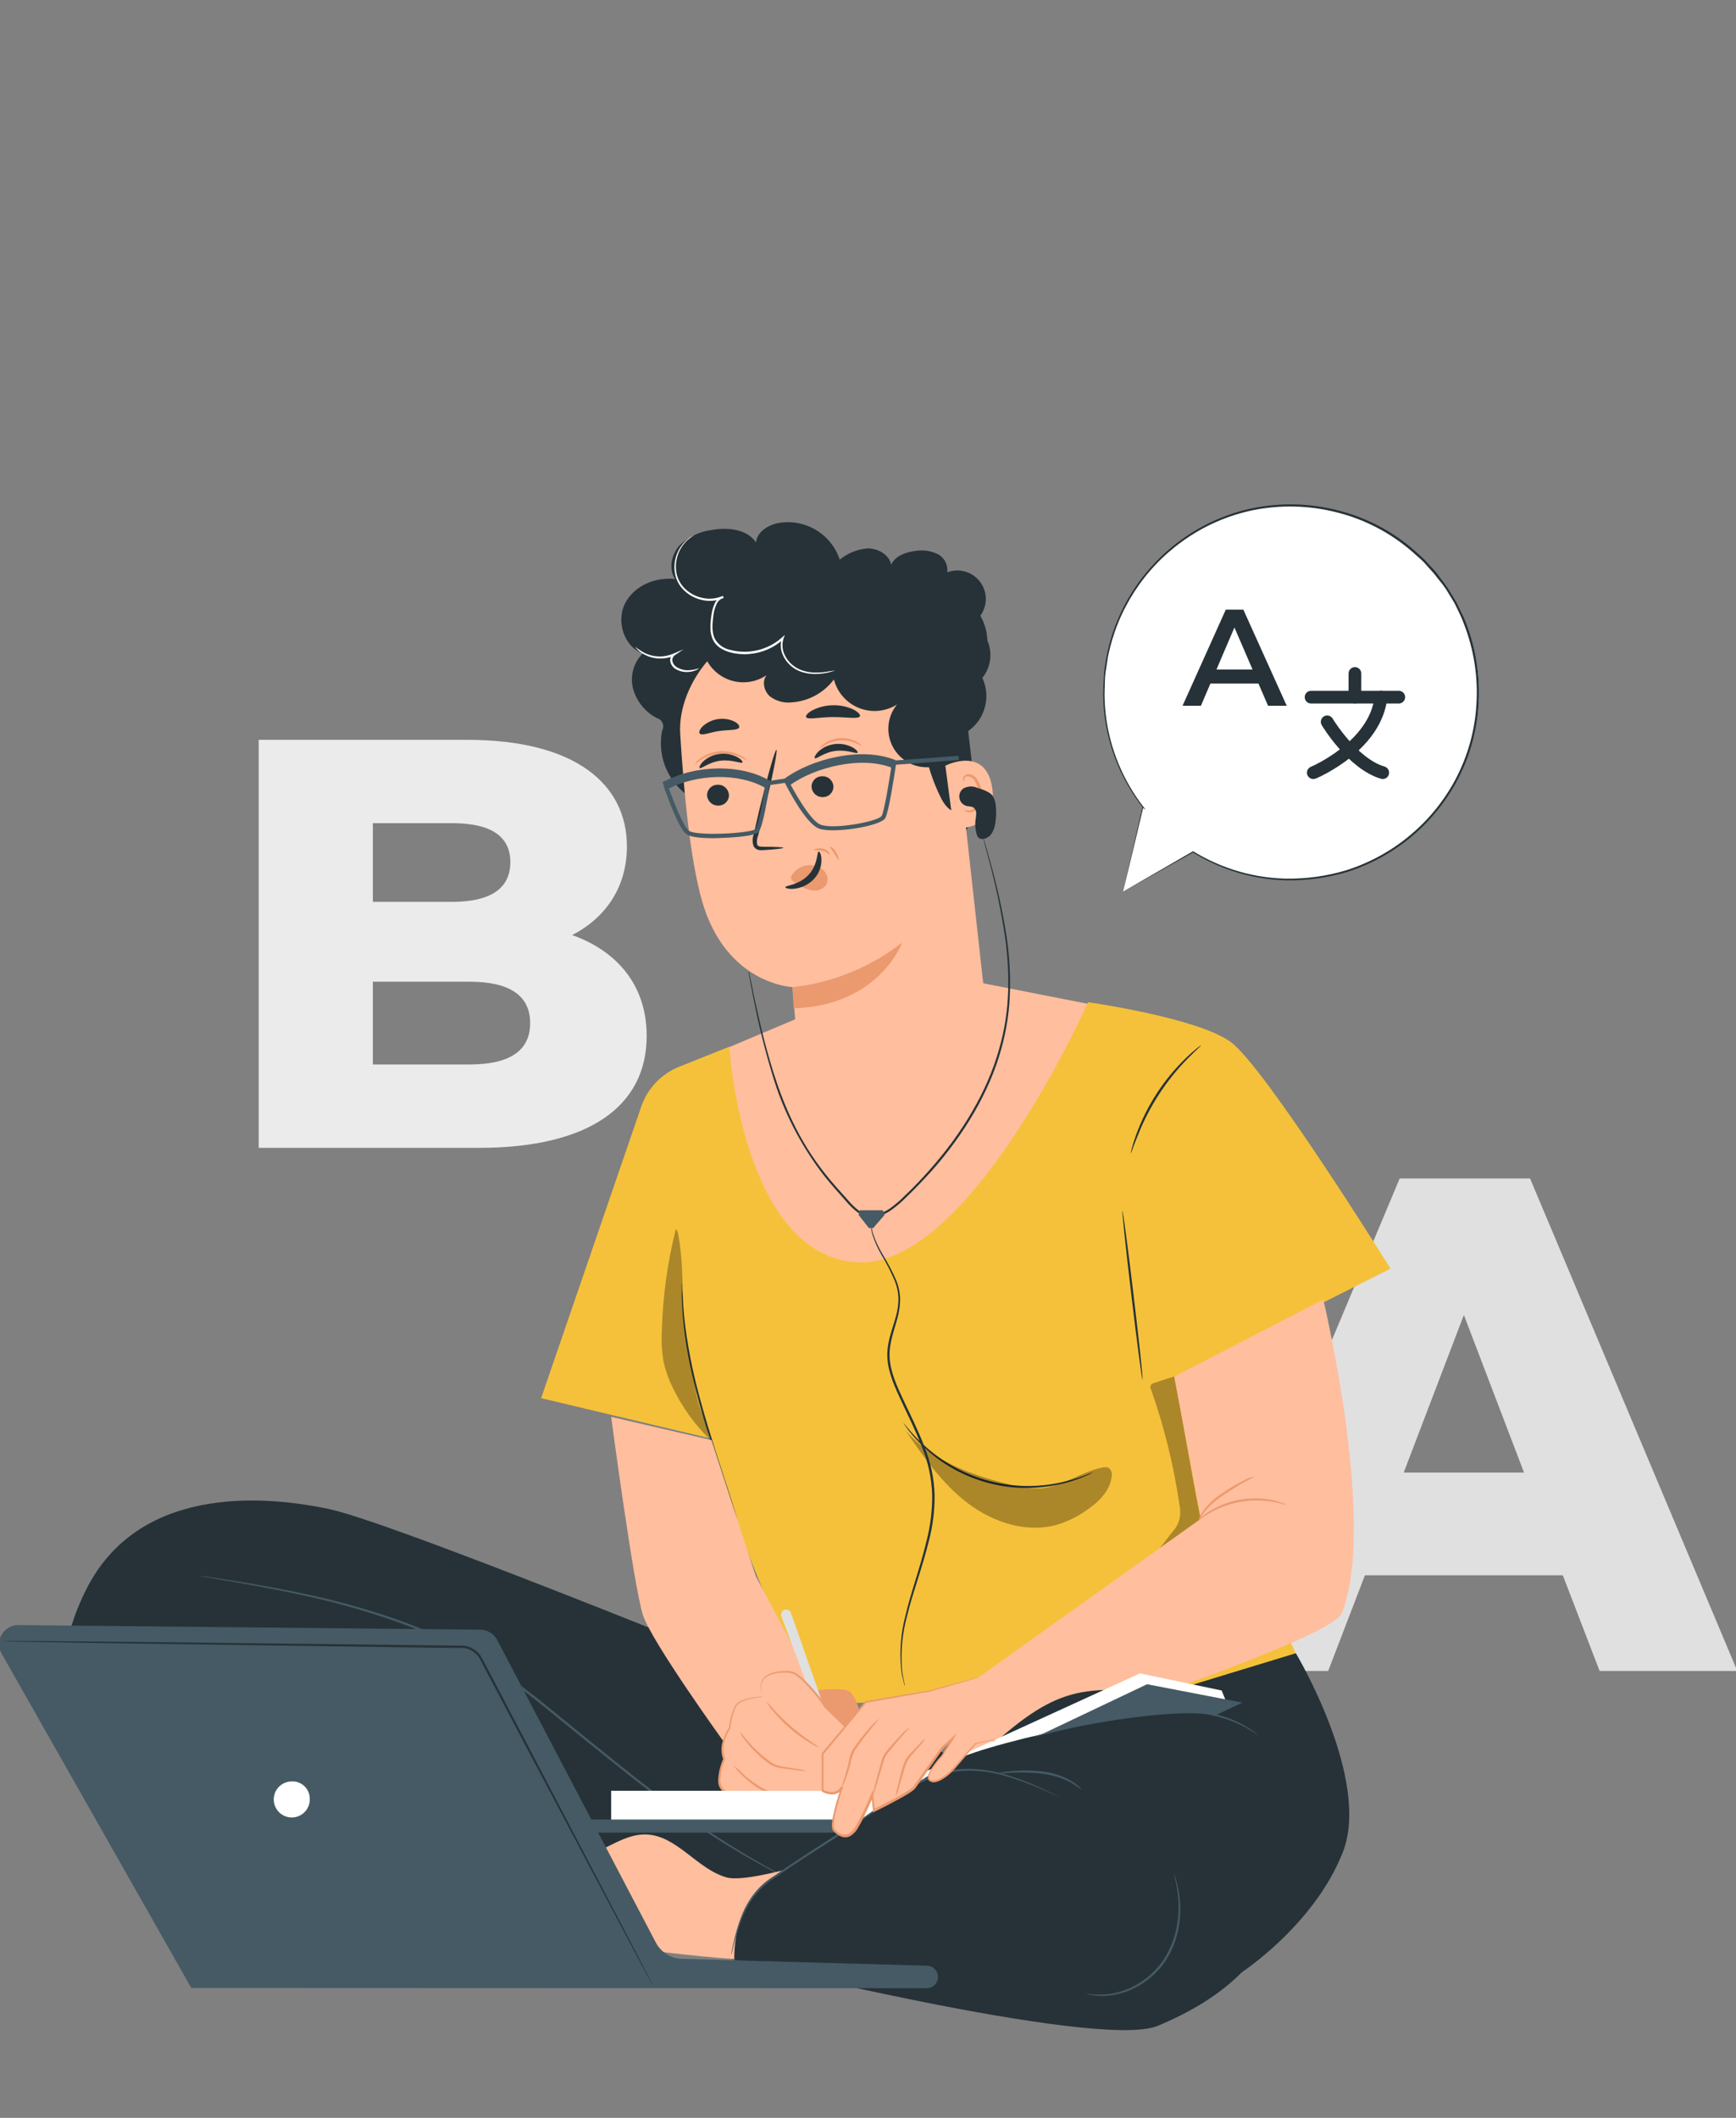 <svg width="410" height="500" viewBox="0 0 410 500" fill="none" xmlns="http://www.w3.org/2000/svg">
<rect x="0" y="0" width="410" height="500" fill="#808080" stroke="none"/>
<g clip-path="url(#clip0_2792_3549)">
<path d="M369.1 371.91H322.36L313.68 394.5H281.78L330.57 278.22H361.36L410.31 394.5H377.79L369.1 371.91ZM359.94 347.66L345.73 310.45L331.52 347.66H359.94Z" fill="#E0E0E0"/>
<path d="M152.73 244.57C152.73 261.22 139 271 113.1 271H61.1V174.67H110.36C135.68 174.67 148.06 184.99 148.06 199.85C148.06 209.07 143.38 216.5 135.13 220.76C146 224.62 152.73 232.87 152.73 244.57ZM88.06 194.34V212.92H106.77C115.85 212.92 120.53 209.76 120.53 203.56C120.53 197.36 115.85 194.34 106.77 194.34H88.06ZM125.21 241.54C125.21 234.94 120.21 231.77 110.9 231.77H88.06V251.31H110.9C120.25 251.31 125.21 248.15 125.21 241.54Z" fill="#EBEBEB"/>
<path d="M169.45 248.39L187.75 240.66L231.5 232L278.71 241.27L216.34 308.29L186.77 309.98L164.36 265.45L169.45 248.39Z" fill="#FFBE9D"/>
<path d="M328.41 299.51C328.41 299.51 298.6 251.64 290.57 245.93C282.54 240.22 256.97 236.61 256.97 236.61C256.97 236.61 228.81 300.2 202 298C175.19 295.8 172.25 247.12 172.25 247.12L160.44 251.83C158.349 252.662 156.462 253.937 154.909 255.566C153.355 257.195 152.172 259.141 151.44 261.27L127.8 330.09L168 339.65C175.06 365.95 185 388.83 197.48 408.65L198.76 402.08L282.29 400.79L306.48 391.43L277.35 325.23L328.41 299.51Z" fill="#F5C13B"/>
<path d="M174.11 358.58C174.006 358.411 173.925 358.23 173.87 358.04C173.73 357.63 173.54 357.11 173.31 356.47C172.81 355.04 172.12 353.07 171.31 350.67C169.63 345.77 167.31 338.99 165.16 331.36C164.16 327.53 163.26 323.85 162.61 320.48C161.96 317.11 161.56 314.03 161.34 311.48C161.19 310.19 161.16 309.02 161.1 307.99C161.04 306.96 161 306 161 305.3V303.63C160.977 303.437 160.977 303.242 161 303.05C161.046 303.24 161.07 303.434 161.07 303.63C161.07 304.07 161.07 304.63 161.16 305.3C161.25 305.97 161.23 306.9 161.33 307.93C161.43 308.96 161.48 310.12 161.65 311.41C161.91 313.98 162.39 317.03 163.02 320.41C163.65 323.79 164.55 327.41 165.6 331.24C167.71 338.85 170.01 345.64 171.6 350.58C172.4 353.04 173.04 355.04 173.46 356.43C173.65 357.08 173.81 357.61 173.93 358.03C174.008 358.207 174.069 358.391 174.11 358.58Z" fill="#263238"/>
<path d="M258.2 347.56C258.065 347.662 257.917 347.746 257.76 347.81C257.46 347.96 257.02 348.2 256.43 348.44C254.775 349.161 253.062 349.743 251.31 350.18C245.5 351.673 239.406 351.666 233.599 350.16C227.792 348.654 222.463 345.698 218.11 341.57C216.795 340.339 215.584 339.001 214.49 337.57C214.09 337.07 213.83 336.65 213.63 336.37C213.522 336.237 213.434 336.089 213.37 335.93C213.37 335.93 213.83 336.47 214.64 337.44C215.791 338.813 217.034 340.106 218.36 341.31C222.726 345.308 228.005 348.175 233.735 349.661C239.465 351.146 245.472 351.204 251.23 349.83C252.972 349.432 254.683 348.911 256.35 348.27C256.954 348.001 257.571 347.764 258.2 347.56Z" fill="#263238"/>
<path d="M267.06 272.32C267.104 271.916 267.188 271.518 267.31 271.13C267.5 270.37 267.83 269.28 268.31 267.96C269.562 264.517 271.199 261.226 273.19 258.15C275.191 255.071 277.54 252.232 280.19 249.69C280.983 248.916 281.814 248.181 282.68 247.49C282.985 247.213 283.321 246.971 283.68 246.77C283.74 246.84 282.42 247.96 280.47 249.95C275.375 255.146 271.379 261.316 268.72 268.09C267.63 270.68 267.15 272.35 267.06 272.32Z" fill="#263238"/>
<path d="M269.82 325.67C269.68 325.67 268.51 316.79 267.2 305.8C265.89 294.81 264.95 285.88 265.09 285.87C265.23 285.86 266.41 294.75 267.72 305.74C269.03 316.73 270 325.66 269.82 325.67Z" fill="#263238"/>
<g opacity="0.3">
<path d="M213.9 337.78C218.17 344.05 222.6 350.39 228.66 354.96C234.72 359.53 242.77 362.09 250.02 359.86C252.317 359.116 254.491 358.034 256.47 356.65C259.34 354.73 262.13 352.1 262.54 348.65C262.644 348.264 262.63 347.856 262.5 347.478C262.37 347.1 262.129 346.77 261.81 346.53C261.357 346.351 260.858 346.326 260.39 346.46C255.29 347.46 250.84 351.03 245.65 351.41C242.984 351.465 240.327 351.09 237.78 350.3C228.78 348.03 220.06 344.69 213.9 337.75" fill="black"/>
</g>
<g opacity="0.3">
<path d="M273.88 365.51C275.18 363.94 276.06 362.65 277.28 361.2C277.887 360.444 278.327 359.568 278.57 358.63C278.8 357.545 278.8 356.425 278.57 355.34C277.228 346.067 274.984 336.947 271.87 328.11C271.769 327.973 271.704 327.812 271.682 327.643C271.66 327.474 271.682 327.303 271.745 327.144C271.808 326.986 271.911 326.847 272.043 326.739C272.175 326.632 272.332 326.56 272.5 326.53C274.02 326.06 275.8 325.43 277.32 324.96C279.55 335.96 281.4 348.18 283.6 358.73C283.6 358.58 277.09 363.37 273.87 365.51" fill="black"/>
</g>
<g opacity="0.3">
<path d="M167.61 339.77C164 336.245 161.038 332.112 158.86 327.56C157.902 325.624 157.183 323.579 156.72 321.47C156.31 319.097 156.169 316.685 156.3 314.28C156.522 306.122 157.638 298.014 159.63 290.1C159.954 290.57 160.156 291.113 160.22 291.68C161.74 299.86 160.81 308.33 162.08 316.55C162.6 319.87 163.47 323.12 164.01 326.43C164.238 328.136 164.572 329.826 165.01 331.49C165.45 332.98 166.13 334.4 166.61 335.88C167.033 337.294 167.367 338.734 167.61 340.19" fill="black"/>
</g>
<path d="M229.89 396.87L283.59 358.58L277.33 325L312.53 306.8C312.53 306.8 325.3 360.28 316.86 380.91C314 388 227 415.63 227 415.63L229.89 396.87Z" fill="#FFBE9D"/>
<path d="M303.89 355.29C303.89 355.38 302.69 354.94 300.73 354.58C299.58 354.38 298.417 354.267 297.25 354.24C294.393 354.18 291.551 354.672 288.88 355.69C287.794 356.106 286.741 356.604 285.73 357.18C284 358.18 283.05 358.99 282.99 358.92C282.93 358.85 283.18 358.67 283.61 358.29C284.213 357.764 284.859 357.289 285.54 356.87C286.547 356.234 287.608 355.688 288.71 355.24C290.069 354.71 291.476 354.311 292.91 354.05C294.351 353.81 295.811 353.713 297.27 353.76C298.458 353.806 299.64 353.96 300.8 354.22C301.584 354.39 302.353 354.62 303.1 354.91C303.381 354.997 303.647 355.125 303.89 355.29Z" fill="#EB996E"/>
<path d="M296.27 348.59C295.551 349.031 294.81 349.435 294.05 349.8C292.69 350.55 290.85 351.69 288.89 353.02C287.195 354.112 285.681 355.462 284.4 357.02C283.46 358.24 283.11 359.16 283.03 359.12C283.208 358.276 283.574 357.483 284.1 356.8C285.327 355.131 286.849 353.701 288.59 352.58C290.274 351.41 292.042 350.367 293.88 349.46C294.629 349.052 295.434 348.758 296.27 348.59Z" fill="#EB996E"/>
<path d="M187.1 422.69C189.98 422.69 192.31 422.69 192.31 422.76C192.31 422.83 189.98 422.83 187.1 422.83C184.22 422.83 181.89 422.83 181.89 422.76C181.89 422.69 184.23 422.69 187.1 422.69Z" fill="#EB996E"/>
<path d="M193.64 400.58C193.64 400.58 94.32 359.83 77.84 356.3C61.36 352.77 32.49 351.04 20.34 375.3C11.85 392.23 10.92 412.3 43.34 429.4C75.76 446.5 172.22 462.4 172.22 462.4C172.22 462.4 259.3 484.16 273.43 478.28C287.56 472.4 306.99 460.04 301.11 436.5C295.23 412.96 296.52 400.83 275.3 399.5C254.37 398.22 249.22 397.5 229.3 416.71L193.64 400.58Z" fill="#263238"/>
<path d="M306.05 390.31C306.05 390.31 323.89 420.1 317.13 437.31C310.37 454.52 293.13 465.73 293.13 465.73L264.38 403L306.05 390.31Z" fill="#263238"/>
<path d="M183.87 442.44L183.51 442.27L182.45 441.73C181.53 441.25 180.17 440.53 178.45 439.56C175 437.62 170.04 434.74 164.2 430.73C158.36 426.72 151.63 421.63 144.33 415.73C140.68 412.81 136.84 409.73 132.9 406.52C128.96 403.31 124.9 399.95 120.51 396.81C116.263 393.738 111.787 390.997 107.12 388.61C102.752 386.42 98.253 384.5 93.65 382.86C85.839 380.118 77.85 377.909 69.74 376.25C62.82 374.78 57.18 373.83 53.28 373.15L48.79 372.38L47.62 372.17L47.23 372.08H47.63L48.81 372.24L53.31 372.91C57.22 373.53 62.88 374.43 69.82 375.85C77.961 377.465 85.981 379.643 93.82 382.37C98.443 384.005 102.961 385.922 107.35 388.11C112.044 390.504 116.547 393.255 120.82 396.34C125.21 399.5 129.29 402.86 133.22 406.08C137.15 409.3 140.99 412.38 144.63 415.32C151.91 421.18 158.58 426.32 164.41 430.32C170.24 434.32 175.14 437.32 178.55 439.27C180.26 440.27 181.6 441.02 182.55 441.53C182.99 441.77 183.33 441.97 183.55 442.12C183.671 442.211 183.778 442.319 183.87 442.44Z" fill="#455A64"/>
<path d="M185.11 441.8C189.35 440.06 176.04 444.47 171.62 443.24C164.62 441.29 159.85 433.29 152.55 433.09C147.86 432.97 143.83 436.2 139.42 437.81C134.03 439.81 128.08 439.31 122.42 438.46C116.76 437.61 111.02 436.46 105.32 437.07C103.634 437.119 102.017 437.748 100.74 438.85C100.025 439.693 99.592 440.739 99.504 441.841C99.417 442.943 99.677 444.044 100.25 444.99C101.455 446.863 103.299 448.235 105.44 448.85C107.562 449.441 109.729 449.853 111.92 450.08C122.13 451.61 131.77 455.65 141.79 458.14C152.13 460.72 162.79 461.64 173.43 462.54C173.42 462.54 172.69 446.88 185.11 441.8Z" fill="#FFBE9D"/>
<path d="M277.26 442.42C277.341 442.542 277.399 442.677 277.43 442.82C277.581 443.209 277.711 443.607 277.82 444.01C278.24 445.484 278.522 446.994 278.66 448.52C278.868 450.795 278.754 453.087 278.32 455.33C277.797 458.088 276.734 460.715 275.19 463.06C273.599 465.385 271.512 467.328 269.08 468.75C267.11 469.92 264.934 470.701 262.67 471.05C261.146 471.288 259.594 471.288 258.07 471.05C257.658 470.99 257.251 470.904 256.85 470.79C256.706 470.763 256.565 470.719 256.43 470.66C258.478 470.98 260.563 470.98 262.61 470.66C264.814 470.266 266.926 469.469 268.84 468.31C271.189 466.901 273.205 465.001 274.75 462.74C276.26 460.45 277.312 457.89 277.85 455.2C278.298 453.003 278.446 450.756 278.29 448.52C278.189 447.008 277.969 445.507 277.63 444.03C277.473 443.502 277.349 442.964 277.26 442.42Z" fill="#455A64"/>
<path d="M208.66 422.78L269.23 395.07L288.53 399.11L289.37 401.19L218.58 429.57L208.66 427.18V422.78Z" fill="white"/>
<path d="M270.91 397.63L208.66 427.18L229.09 432.1L293.44 401.97L270.91 397.63Z" fill="#455A64"/>
<path d="M185.11 441.8C185.11 441.8 217.11 419.95 225.52 415.59C233.93 411.23 278.52 401.03 289.65 405.66C300.78 410.29 256.43 450.1 256.43 450.1L185.11 441.8Z" fill="#263238"/>
<path d="M250.25 424.26C250.167 424.24 250.086 424.21 250.01 424.17L249.33 423.88L246.74 422.74C243.584 421.304 240.325 420.108 236.99 419.16C234.69 418.523 232.325 418.15 229.94 418.05C228.605 418.002 227.267 418.059 225.94 418.22C224.55 418.406 223.178 418.71 221.84 419.13C216.28 420.82 210.98 424.54 205.52 428.4C200.06 432.26 194.52 435.64 189.69 438.81C187.25 440.39 184.95 441.93 182.84 443.41C180.838 444.703 179.095 446.358 177.7 448.29C176.585 449.914 175.684 451.675 175.02 453.53C174.41 455.16 174.02 456.6 173.68 457.79C173.34 458.98 173.15 459.87 172.98 460.53L172.79 461.25C172.777 461.334 172.75 461.415 172.71 461.49C172.697 461.404 172.697 461.316 172.71 461.23C172.71 461.04 172.79 460.8 172.84 460.51C172.97 459.87 173.16 458.94 173.46 457.74C173.802 456.282 174.222 454.843 174.72 453.43C175.367 451.539 176.258 449.741 177.37 448.08C178.771 446.103 180.532 444.406 182.56 443.08C184.67 441.57 186.96 440.02 189.4 438.43C194.26 435.23 199.71 431.87 205.19 428C210.67 424.13 216 420.39 221.67 418.69C224.325 417.849 227.109 417.493 229.89 417.64C232.305 417.754 234.698 418.15 237.02 418.82C240.365 419.803 243.623 421.061 246.76 422.58C247.88 423.1 248.76 423.52 249.31 423.81L249.97 424.14C250.07 424.162 250.165 424.203 250.25 424.26Z" fill="#455A64"/>
<path d="M255.43 422.5C255.37 422.57 254.53 421.76 252.91 420.86C250.785 419.728 248.464 419.012 246.07 418.75C243.668 418.462 241.245 418.385 238.83 418.52C237.834 418.621 236.831 418.655 235.83 418.62C236.811 418.362 237.817 418.204 238.83 418.15C241.269 417.909 243.727 417.936 246.16 418.23C248.634 418.487 251.022 419.279 253.16 420.55C253.797 420.935 254.394 421.384 254.94 421.89C255.27 422.25 255.45 422.48 255.43 422.5Z" fill="#455A64"/>
<path d="M297.27 409.78C297.27 409.78 296.62 409.36 295.47 408.59C293.804 407.56 292.034 406.709 290.19 406.05C287.442 405.117 284.585 404.539 281.69 404.33C278.142 404.078 274.579 404.175 271.05 404.62C267.29 405.08 263.73 405.76 260.49 406.38C257.25 407 254.37 407.64 251.94 408.2C249.51 408.76 247.56 409.25 246.21 409.59L244.65 409.98C244.471 410.036 244.287 410.073 244.1 410.09C244.265 410 244.439 409.929 244.62 409.88L246.16 409.4C247.49 409 249.43 408.45 251.85 407.84C254.27 407.23 257.17 406.57 260.4 405.91C263.63 405.25 267.19 404.56 270.99 404.1C274.552 403.652 278.151 403.569 281.73 403.85C284.664 404.084 287.553 404.71 290.32 405.71C292.175 406.401 293.941 407.311 295.58 408.42C296.16 408.82 296.58 409.18 296.86 409.42C297.14 409.66 297.29 409.77 297.27 409.78Z" fill="#455A64"/>
<path d="M144.34 334.5C144.34 334.5 149.71 374.94 151.87 381.37C154.03 387.8 171 411.3 171 411.3L193.62 400.58L178.5 372.13L168.05 340L144.34 334.5Z" fill="#FFBE9D"/>
<path d="M192.7 399.11C194.658 398.81 196.643 398.72 198.62 398.84C199.372 398.824 200.113 399.029 200.75 399.43C201.109 399.744 201.405 400.124 201.62 400.55C202.759 402.57 203.381 404.841 203.43 407.16C203.483 407.599 203.376 408.042 203.13 408.41C202.64 408.99 201.71 408.81 201.02 408.51C200.047 408.092 199.144 407.529 198.34 406.84C197.287 405.869 196.335 404.793 195.5 403.63L194.62 402.48C193.87 401.48 193.12 400.55 192.38 399.58" fill="#EB996E"/>
<path d="M184.53 381.66C186.18 385.88 191.17 399.3 191.17 399.3L194.62 403.08L186.82 380.82C186.719 380.528 186.512 380.285 186.239 380.14C185.966 379.996 185.649 379.96 185.35 380.04C185.186 380.086 185.033 380.165 184.9 380.274C184.768 380.382 184.66 380.517 184.583 380.669C184.506 380.822 184.462 380.988 184.452 381.159C184.443 381.33 184.47 381.5 184.53 381.66Z" fill="#E0E0E0"/>
<path d="M180.23 400.45C180.23 400.45 175.4 400.82 174.05 402.24C172.7 403.66 172.26 407.94 172.26 407.94C172.26 407.94 169.49 411.84 170.96 415.26C170.96 415.26 168.64 420.63 170.53 422.41C171.316 423.254 172.231 423.97 173.24 424.53H195L203.62 411.3L195 403.06C195 403.06 189.6 395.06 186.68 394.76C183.76 394.46 177.94 395.05 180.23 400.45Z" fill="#FFBE9D"/>
<path d="M180.23 400.45C180.162 400.322 180.105 400.188 180.06 400.05C179.892 399.681 179.774 399.291 179.71 398.89C179.569 398.218 179.642 397.518 179.92 396.89C180.334 396.065 181.05 395.431 181.92 395.12C182.976 394.714 184.098 394.507 185.23 394.51C185.878 394.472 186.527 394.525 187.16 394.67C187.823 394.906 188.436 395.262 188.97 395.72C191.35 397.832 193.445 400.246 195.2 402.9L203.84 411.12L203.99 411.26L203.87 411.43L195.26 424.67L195.19 424.79H193.9H173.25H173.19C172.326 424.289 171.527 423.685 170.81 422.99C170.409 422.682 170.09 422.28 169.88 421.82C169.703 421.364 169.612 420.879 169.61 420.39C169.675 418.603 170.083 416.844 170.81 415.21V415.38C170.304 414.063 170.241 412.617 170.63 411.26C170.947 410.056 171.464 408.913 172.16 407.88V407.96C172.315 406.176 172.793 404.434 173.57 402.82C173.759 402.474 174.018 402.171 174.33 401.93C174.62 401.732 174.932 401.568 175.26 401.44C175.822 401.211 176.404 401.036 177 400.92C177.808 400.74 178.626 400.61 179.45 400.53H180.08H180.3C180.3 400.53 180.22 400.53 180.09 400.58L179.46 400.67C178.91 400.76 178.08 400.88 177.04 401.13C176.463 401.271 175.899 401.454 175.35 401.68C175.041 401.814 174.746 401.978 174.47 402.17C174.195 402.397 173.968 402.676 173.8 402.99C173.077 404.568 172.637 406.26 172.5 407.99C171.84 408.995 171.353 410.104 171.06 411.27C170.704 412.547 170.77 413.904 171.25 415.14V415.21V415.3C170.557 416.879 170.173 418.576 170.12 420.3C170.122 420.734 170.203 421.165 170.36 421.57C170.547 421.965 170.829 422.309 171.18 422.57C171.859 423.22 172.611 423.79 173.42 424.27H173.34H193.99H195L194.78 424.39L203.41 411.17V411.48L194.81 403.21C193.088 400.575 191.038 398.169 188.71 396.05C188.216 395.616 187.647 395.277 187.03 395.05C186.428 394.906 185.809 394.845 185.19 394.87C184.096 394.85 183.007 395.033 181.98 395.41C181.15 395.682 180.455 396.262 180.04 397.03C179.772 397.614 179.685 398.266 179.79 398.9C179.848 399.309 179.945 399.71 180.08 400.1C180.2 400.33 180.24 400.46 180.23 400.45Z" fill="#EB996E"/>
<path d="M190.45 418.09C189.508 418.101 188.567 418.024 187.64 417.86C186.77 417.76 185.75 417.63 184.64 417.47C184.023 417.385 183.419 417.227 182.84 417C182.231 416.738 181.657 416.402 181.13 416C179.302 414.618 177.659 413.008 176.24 411.21C175.617 410.495 175.102 409.693 174.71 408.83C174.77 408.78 175.4 409.66 176.53 410.97C178.001 412.674 179.646 414.219 181.44 415.58C181.93 415.978 182.468 416.314 183.04 416.58C183.581 416.797 184.144 416.955 184.72 417.05L187.72 417.55C188.644 417.647 189.558 417.827 190.45 418.09Z" fill="#EB996E"/>
<path d="M189.54 423.71C188.653 423.923 187.743 424.031 186.83 424.03C185.829 424.088 184.825 424.054 183.83 423.93C182.608 423.761 181.42 423.4 180.31 422.86C178.34 421.829 176.556 420.477 175.03 418.86C174.353 418.241 173.746 417.551 173.22 416.8C173.954 417.34 174.643 417.938 175.28 418.59C176.845 420.095 178.612 421.374 180.53 422.39C182.496 423.295 184.647 423.73 186.81 423.66C187.72 423.612 188.633 423.629 189.54 423.71Z" fill="#EB996E"/>
<path d="M193.38 412.52C192.616 412.251 191.89 411.885 191.22 411.43C189.551 410.424 187.972 409.277 186.5 408C185.027 406.721 183.668 405.316 182.44 403.8C181.889 403.203 181.428 402.529 181.07 401.8C181.19 401.7 183.42 404.64 186.84 407.6C190.26 410.56 193.47 412.38 193.38 412.52Z" fill="#EB996E"/>
<path d="M144.34 430.47V422.78H208.66V425.26V425.76L199.65 432.1L144.34 430.47Z" fill="white"/>
<path d="M198.46 432.67H139.53V429.57H203.09L198.46 432.67Z" fill="#455A64"/>
<path d="M219.55 399.25C218.87 399.38 204.55 401.84 204.55 401.84L194.33 414.11V422.78C194.33 422.78 197.46 424.6 198.96 421.88C198.96 421.88 195.82 430.74 197.05 432.04C198.28 433.34 200.26 434.42 201.96 432.04C203.541 429.4 204.909 426.638 206.05 423.78L206.46 427.44C206.46 427.44 215.05 423.24 216 422.01C216.95 420.78 222.55 412.74 222.55 412.74L225.14 410.42L222.55 414.51C222.55 414.51 217.91 419.42 219.82 420.38C221.73 421.34 225.14 417.79 225.14 417.79L230.45 411.65L234.95 411.11C235.068 408.137 234.839 405.16 234.27 402.24C233.96 400.35 230.73 396.53 231.05 396.13C231.05 396.13 231.05 396.06 231.05 396.07L219.55 399.25Z" fill="#FFBE9D"/>
<path d="M207.66 405.74C207.123 406.502 206.535 407.227 205.9 407.91C204.472 409.62 203.136 411.406 201.9 413.26C201.35 414.337 200.975 415.495 200.79 416.69C200.49 417.79 200.16 418.77 199.87 419.58C199.606 420.477 199.244 421.342 198.79 422.16C198.963 421.246 199.208 420.346 199.52 419.47C199.77 418.65 200.05 417.67 200.32 416.57C200.46 416.01 200.57 415.44 200.7 414.83C200.834 414.171 201.092 413.543 201.46 412.98C202.705 411.098 204.103 409.322 205.64 407.67C206.234 406.948 206.912 406.3 207.66 405.74Z" fill="#EB996E"/>
<path d="M214.91 407.79C214.91 407.79 214.74 408.01 214.4 408.37L213 409.92C212.41 410.58 211.71 411.38 211 412.27C210.63 412.72 210.23 413.19 209.84 413.69C209.41 414.164 209.071 414.713 208.84 415.31C207.62 419.44 206.57 423.01 206.13 424.17L206.01 424.49V424.16C206.01 423.8 205.96 423.63 206.01 423.62C206.06 423.61 206.1 423.78 206.19 424.13H206C206.25 422.89 207.14 419.34 208.38 415.13C208.491 414.794 208.645 414.475 208.84 414.18C209.03 413.89 209.23 413.63 209.43 413.38C209.83 412.87 210.24 412.38 210.63 411.96C211.41 411.07 212.14 410.3 212.76 409.67C213.372 408.933 214.098 408.298 214.91 407.79Z" fill="#EB996E"/>
<path d="M218.6 410.37C218.208 411.047 217.727 411.669 217.17 412.22L215.51 414.12C215.183 414.481 214.88 414.861 214.6 415.26C214.324 415.694 214.096 416.157 213.92 416.64C213.55 417.64 213.31 418.64 213.04 419.58L212.33 422C212.154 422.76 211.892 423.498 211.55 424.2C211.606 423.423 211.747 422.656 211.97 421.91L212.58 419.45C212.812 418.436 213.096 417.435 213.43 416.45C213.619 415.931 213.871 415.438 214.18 414.98C214.488 414.565 214.822 414.171 215.18 413.8C215.82 413.09 216.43 412.48 216.93 411.97C217.44 411.39 217.999 410.855 218.6 410.37Z" fill="#EB996E"/>
<path d="M235.42 410.54C235.321 410.583 235.217 410.613 235.11 410.63L234.16 410.87L230.48 411.74C229.75 412.6 228.91 413.59 227.95 414.74L226.43 416.52C225.89 417.192 225.313 417.833 224.7 418.44C224.008 419.098 223.243 419.675 222.42 420.16C221.976 420.423 221.494 420.615 220.99 420.73C220.711 420.807 220.416 420.813 220.134 420.748C219.851 420.684 219.589 420.55 219.37 420.36C219.272 420.238 219.201 420.096 219.161 419.945C219.121 419.793 219.114 419.635 219.14 419.48C219.177 419.195 219.251 418.916 219.36 418.65C219.587 418.132 219.861 417.637 220.18 417.17C220.833 416.209 221.558 415.3 222.35 414.45L224.93 410.35L225.25 410.62L222.67 412.95L216.51 421.72C216.37 421.91 216.25 422.1 216.09 422.29C215.914 422.476 215.72 422.644 215.51 422.79C215.12 423.08 214.72 423.34 214.31 423.59C213.49 424.09 212.65 424.59 211.79 425.02C210.077 425.953 208.317 426.863 206.51 427.75L206.19 427.91V427.55C206.06 426.4 205.92 425.15 205.78 423.89L206.27 423.96C205.59 425.6 204.87 427.25 204.05 428.9C203.65 429.73 203.22 430.55 202.74 431.36C202.289 432.251 201.596 432.996 200.74 433.51C200.432 433.663 200.095 433.752 199.752 433.771C199.408 433.789 199.064 433.738 198.74 433.62C198.123 433.385 197.561 433.024 197.09 432.56C196.964 432.446 196.847 432.322 196.74 432.19C196.636 432.032 196.565 431.856 196.53 431.67C196.47 431.34 196.45 431.005 196.47 430.67C196.509 430.049 196.589 429.431 196.71 428.82C197.221 426.445 197.889 424.107 198.71 421.82L199.18 422.03C198.954 422.463 198.627 422.835 198.227 423.115C197.826 423.396 197.365 423.576 196.88 423.64C195.943 423.696 195.009 423.481 194.19 423.02L194.07 422.96V422.81C194.07 419.823 194.07 416.933 194.07 414.14V414V413.93C197.78 409.5 201.22 405.39 204.33 401.69V401.63H204.41L219.41 399.1L227.95 396.8L230.22 396.21L230.81 396.07C230.87 396.07 230.93 396.02 230.96 396.07C230.99 396.12 230.96 396.12 230.96 396.12C230.96 396.12 230.75 396.12 230.25 396.29L228 396.95L219.5 399.37L204.5 402.02L204.62 401.95L194.42 414.24L194.48 414.09C194.48 416.877 194.48 419.767 194.48 422.76L194.35 422.54C195.076 422.944 195.902 423.131 196.73 423.08C197.135 423.03 197.522 422.881 197.855 422.645C198.189 422.41 198.458 422.095 198.64 421.73L199.1 421.94C198.306 424.189 197.658 426.487 197.16 428.82C197.044 429.408 196.968 430.002 196.93 430.6C196.916 430.888 196.933 431.176 196.98 431.46C197.03 431.715 197.177 431.941 197.39 432.09C197.752 432.534 198.242 432.855 198.794 433.009C199.345 433.163 199.931 433.143 200.47 432.95C201.225 432.459 201.828 431.766 202.21 430.95C202.68 430.16 203.1 429.35 203.51 428.53C204.31 426.89 205.04 425.25 205.71 423.63L206.1 422.7L206.21 423.7C206.35 424.95 206.49 426.2 206.61 427.35L206.25 427.15C208.05 426.27 209.81 425.36 211.51 424.45C212.36 423.98 213.2 423.52 214.01 423.03C214.41 422.78 214.81 422.53 215.18 422.26C215.356 422.135 215.52 421.995 215.67 421.84C215.82 421.67 215.95 421.46 216.08 421.28C218.24 418.28 220.31 415.28 222.26 412.55L224.85 410.23L226.01 409.23L225.18 410.53L222.58 414.61C221.798 415.445 221.08 416.338 220.43 417.28C220.126 417.721 219.865 418.19 219.65 418.68C219.45 419.15 219.32 419.68 219.58 420.02C219.76 420.161 219.971 420.257 220.195 420.302C220.419 420.348 220.65 420.34 220.87 420.28C221.338 420.177 221.787 420.002 222.2 419.76C223.004 419.297 223.752 418.743 224.43 418.11C225.042 417.51 225.623 416.879 226.17 416.22L227.7 414.47L230.27 411.55L233.98 410.76L234.98 410.57C235.125 410.543 235.273 410.533 235.42 410.54Z" fill="#EB996E"/>
<path d="M162.21 187.63C159.893 185.914 158.115 183.571 157.084 180.879C156.053 178.186 155.812 175.255 156.39 172.43C156.537 172.162 156.62 171.863 156.633 171.558C156.647 171.253 156.59 170.948 156.467 170.668C156.345 170.388 156.159 170.14 155.926 169.942C155.692 169.745 155.417 169.604 155.12 169.53C153.771 168.824 152.579 167.851 151.618 166.67C150.657 165.489 149.947 164.124 149.53 162.66C149.138 161.185 149.142 159.634 149.541 158.161C149.939 156.688 150.718 155.346 151.8 154.27C147.37 152.7 145.51 146.74 147.59 142.53C149.67 138.32 154.79 136.15 159.46 136.71C157.85 134.34 158.55 130.93 160.46 128.8C162.521 126.78 165.187 125.491 168.05 125.13C171.84 124.44 176.39 124.88 178.56 128.06C178.76 125.71 181.13 124.13 183.42 123.56C186.524 122.907 189.76 123.42 192.51 125.001C195.26 126.582 197.331 129.119 198.33 132.13C200.211 130.578 202.528 129.648 204.96 129.47C207.38 129.47 209.96 130.93 210.48 133.29C211.48 131.14 214.12 130.29 216.48 130.03C218.189 129.792 219.93 130.071 221.48 130.83C222.247 131.23 222.874 131.856 223.274 132.623C223.675 133.39 223.83 134.262 223.72 135.12C225.294 134.523 227.034 134.538 228.597 135.162C230.16 135.787 231.432 136.975 232.161 138.492C232.89 140.009 233.024 141.745 232.534 143.355C232.045 144.966 230.97 146.334 229.52 147.19C230.798 147.904 231.872 148.933 232.639 150.18C233.405 151.427 233.84 152.849 233.9 154.312C233.96 155.775 233.644 157.228 232.982 158.534C232.321 159.84 231.335 160.954 230.12 161.77C231.56 161.89 232.29 163.83 231.64 165.13C231.256 165.747 230.731 166.264 230.109 166.639C229.487 167.015 228.785 167.238 228.06 167.29L229.77 182.19C230.304 185.379 230.335 188.632 229.86 191.83C229.21 194.99 227.36 198.08 224.41 199.39" fill="#263238"/>
<path d="M160.65 173.28C159.91 161.19 171.34 147.59 183.45 147.36L223.14 149.89L223.82 156.36L233.06 239.81L189.82 264.46L187.16 233.05C187.16 233.05 171.52 232.43 165.84 212.83C163 203.08 161.48 186.71 160.65 173.28Z" fill="#FFBE9D"/>
<path d="M167 187.91C167.081 188.579 167.418 189.19 167.94 189.615C168.462 190.041 169.129 190.247 169.8 190.19C170.13 190.176 170.453 190.096 170.751 189.955C171.049 189.814 171.315 189.614 171.534 189.368C171.754 189.121 171.921 188.834 172.027 188.521C172.133 188.209 172.175 187.879 172.15 187.55C172.074 186.881 171.74 186.268 171.219 185.842C170.698 185.416 170.031 185.211 169.36 185.27C169.03 185.284 168.707 185.364 168.408 185.505C168.11 185.646 167.843 185.845 167.623 186.092C167.403 186.338 167.234 186.625 167.127 186.938C167.02 187.25 166.977 187.581 167 187.91Z" fill="#263238"/>
<path d="M165.25 181.32C165.61 181.61 167.38 179.93 170.14 179.59C172.9 179.25 175.14 180.38 175.35 180.01C175.48 179.84 175.08 179.28 174.12 178.74C172.819 178.065 171.343 177.807 169.89 178C168.455 178.172 167.113 178.8 166.06 179.79C165.29 180.55 165.08 181.19 165.25 181.32Z" fill="#263238"/>
<path d="M191.68 185.9C191.755 186.571 192.091 187.185 192.615 187.611C193.138 188.038 193.808 188.242 194.48 188.18C194.809 188.165 195.131 188.084 195.429 187.942C195.726 187.801 195.992 187.601 196.211 187.355C196.43 187.109 196.597 186.822 196.704 186.51C196.81 186.198 196.853 185.868 196.83 185.54C196.754 184.871 196.42 184.258 195.899 183.832C195.378 183.406 194.71 183.201 194.04 183.26C193.71 183.274 193.386 183.354 193.088 183.495C192.789 183.636 192.522 183.835 192.302 184.082C192.082 184.328 191.914 184.615 191.807 184.928C191.7 185.24 191.657 185.571 191.68 185.9Z" fill="#263238"/>
<path d="M192.44 179C192.8 179.3 194.57 177.62 197.33 177.28C200.09 176.94 202.28 178.07 202.54 177.69C202.67 177.52 202.27 176.96 201.31 176.43C200.011 175.751 198.534 175.489 197.08 175.68C195.646 175.857 194.305 176.483 193.25 177.47C192.48 178.27 192.27 178.91 192.44 179Z" fill="#263238"/>
<path d="M185 200.16C185 200 183.24 199.92 180.41 199.91C179.7 199.91 179.02 199.91 178.84 199.4C178.689 198.682 178.763 197.935 179.05 197.26C179.49 195.47 179.97 193.59 180.46 191.63C182.4 183.63 183.71 177.08 183.38 177.01C183.05 176.94 181.23 183.36 179.29 191.36L178 197C177.669 197.907 177.669 198.902 178 199.81C178.133 200.046 178.319 200.248 178.542 200.401C178.766 200.553 179.022 200.652 179.29 200.69C179.692 200.744 180.099 200.744 180.5 200.69C183.26 200.52 185 200.32 185 200.16Z" fill="#263238"/>
<path d="M187.16 233.06C196.596 232.024 205.558 228.389 213.05 222.56C213.05 222.56 207.69 237.42 187.44 238.05L187.16 233.06Z" fill="#EB996E"/>
<path d="M187 206.66C187.442 205.934 188.061 205.333 188.799 204.913C189.538 204.494 190.371 204.269 191.22 204.26C191.837 204.237 192.452 204.34 193.028 204.561C193.603 204.783 194.128 205.119 194.57 205.55C194.996 205.963 195.285 206.498 195.398 207.081C195.511 207.664 195.442 208.267 195.2 208.81C194.818 209.362 194.28 209.787 193.655 210.031C193.029 210.275 192.345 210.327 191.69 210.18C190.329 209.878 189.042 209.31 187.9 208.51C187.564 208.328 187.263 208.087 187.01 207.8C186.897 207.662 186.826 207.494 186.805 207.317C186.784 207.14 186.813 206.961 186.89 206.8" fill="#EB996E"/>
<path d="M193.35 201.05C192.9 201.05 193.26 204.05 190.97 206.53C188.68 209.01 185.44 209.04 185.47 209.46C185.47 209.66 186.25 209.96 187.6 209.82C189.358 209.629 190.992 208.822 192.21 207.54C193.373 206.316 194.015 204.688 194 203C194 201.71 193.55 201 193.35 201.05Z" fill="#263238"/>
<path d="M190.38 169.29C190.74 170 193.46 169.29 196.74 169.29C200.02 169.29 202.74 169.83 203.1 169.1C203.25 168.76 202.71 168.1 201.56 167.51C200.041 166.8 198.376 166.457 196.7 166.51C195.019 166.525 193.365 166.933 191.87 167.7C190.74 168.28 190.22 169 190.38 169.29Z" fill="#263238"/>
<path d="M165.27 173.2C165.83 173.77 167.65 172.88 169.93 172.57C172.21 172.26 174.21 172.46 174.57 171.75C174.73 171.4 174.34 170.81 173.42 170.33C172.196 169.763 170.831 169.572 169.498 169.78C168.165 169.989 166.924 170.587 165.93 171.5C165.2 172.25 165 172.92 165.27 173.2Z" fill="#263238"/>
<path d="M166 149.2C165.578 151.114 165.741 153.111 166.467 154.932C167.194 156.753 168.451 158.313 170.076 159.41C171.7 160.508 173.617 161.092 175.578 161.086C177.538 161.081 179.452 160.486 181.07 159.38C179.9 160.82 180.41 163.13 181.8 164.38C183.285 165.523 185.159 166.04 187.02 165.82C188.966 165.683 190.86 165.128 192.574 164.195C194.287 163.262 195.779 161.971 196.95 160.41C197.339 161.925 198.081 163.326 199.116 164.499C200.15 165.672 201.448 166.583 202.902 167.158C204.356 167.734 205.926 167.957 207.483 167.81C209.04 167.662 210.54 167.148 211.86 166.31C210.966 167.403 210.339 168.689 210.029 170.066C209.719 171.443 209.735 172.874 210.074 174.244C210.414 175.614 211.068 176.887 211.986 177.96C212.903 179.033 214.058 179.877 215.359 180.426C216.659 180.975 218.07 181.212 219.479 181.12C220.888 181.028 222.256 180.609 223.474 179.896C224.692 179.183 225.728 178.196 226.498 177.012C227.268 175.829 227.751 174.483 227.91 173.08C229.26 172.296 230.411 171.211 231.272 169.909C232.133 168.608 232.682 167.124 232.876 165.576C233.07 164.027 232.903 162.454 232.388 160.98C231.874 159.507 231.026 158.172 229.91 157.08C230.859 156.588 231.661 155.855 232.237 154.954C232.813 154.054 233.142 153.018 233.19 151.95C233.254 149.815 232.765 147.7 231.77 145.81C229.54 141.1 225.68 136.99 220.77 135.38C215.86 133.77 209.77 135.08 206.62 139.2C206.321 139.707 205.874 140.112 205.34 140.36C204.941 140.403 204.537 140.351 204.162 140.209C203.786 140.066 203.45 139.837 203.18 139.54C200.43 137.27 197.54 134.83 194.02 134.31C191.878 134.056 189.713 134.532 187.875 135.661C186.037 136.79 184.633 138.505 183.89 140.53C181 136.73 175.56 134.77 171.17 136.64C166.78 138.51 164.47 144.56 167.17 148.51" fill="#263238"/>
<path d="M218.34 176.6C219.051 180.642 220.338 184.562 222.16 188.24C222.93 189.79 224.06 191.48 225.79 191.65C226.583 191.654 227.357 191.404 227.998 190.936C228.639 190.468 229.112 189.807 229.35 189.05C229.787 187.52 229.845 185.907 229.52 184.35C228.616 178.797 227.339 173.312 225.7 167.93" fill="#263238"/>
<path d="M223.27 180.78C223.5 180.62 232.92 175.99 234.36 186.17C235.8 196.35 225.28 195.7 225.22 195.41C225.16 195.12 223.27 180.78 223.27 180.78Z" fill="#FFBE9D"/>
<path d="M227.79 191.12C227.79 191.12 227.98 191.22 228.3 191.31C228.748 191.428 229.223 191.37 229.63 191.15C230.63 190.6 231.32 188.77 231.11 186.92C231.008 186.043 230.715 185.2 230.25 184.45C230.109 184.145 229.896 183.88 229.629 183.676C229.363 183.472 229.051 183.336 228.72 183.28C228.504 183.247 228.283 183.294 228.1 183.412C227.916 183.529 227.781 183.71 227.72 183.92C227.62 184.22 227.72 184.41 227.66 184.44C227.6 184.47 227.42 184.3 227.44 183.87C227.46 183.608 227.569 183.36 227.75 183.17C228.017 182.909 228.377 182.766 228.75 182.77C229.179 182.796 229.594 182.931 229.956 183.162C230.318 183.393 230.615 183.712 230.82 184.09C231.371 184.912 231.714 185.856 231.82 186.84C232.04 188.9 231.27 190.97 229.82 191.61C229.561 191.733 229.277 191.796 228.99 191.796C228.703 191.796 228.419 191.733 228.16 191.61C227.84 191.36 227.76 191.14 227.79 191.12Z" fill="#EB996E"/>
<path d="M168.51 197.89C166.07 197.89 163.04 197.72 162.05 196.89C160.59 195.73 158.7 191 157.05 186.53C156.84 185.96 156.7 185.53 156.65 185.47L157.52 184.99C157.701 185.38 157.858 185.781 157.99 186.19C158.88 188.59 161.23 194.96 162.67 196.11C164.37 197.46 177.31 196.75 178.41 195.74C179.09 195.02 180.21 188.94 180.78 184.85L180.84 184.48L185.94 183.74L186.1 184.06C187.39 186.63 191.26 193.54 193.65 194.63C196.65 195.99 207.52 193.9 208.22 192.63C208.83 191.56 210.02 184.48 210.67 179.99L210.73 179.59L226.4 178.44L226.47 179.44L211.6 180.54C211.27 182.77 209.92 191.67 209.09 193.13C207.97 195.13 196.25 196.91 193.23 195.54C190.21 194.17 186.23 186.54 185.37 184.83L181.72 185.36C181.39 187.67 180.21 195.29 179.13 196.43C178.05 197.57 171.63 197.77 170.9 197.8C170.17 197.83 169.44 197.89 168.51 197.89Z" fill="#455A64"/>
<path d="M186.43 185.48L185.24 183.87C191.58 179.18 203.43 176.16 211.5 179.46L210.75 181.31C203.55 178.37 192.36 181.09 186.43 185.48Z" fill="#455A64"/>
<path d="M157.38 186.46L156.43 184.7C164.28 180.47 174.95 180.31 181.8 184.32L180.8 186.05C174.6 182.42 164.54 182.6 157.38 186.46Z" fill="#455A64"/>
<path d="M231.15 186.18C230.594 185.853 229.96 185.68 229.315 185.68C228.67 185.68 228.036 185.853 227.48 186.18C227.119 186.454 226.846 186.827 226.694 187.253C226.542 187.68 226.517 188.142 226.623 188.582C226.73 189.022 226.962 189.422 227.291 189.732C227.621 190.043 228.034 190.251 228.48 190.33C228.948 190.347 229.41 190.438 229.85 190.6C230.065 190.743 230.242 190.936 230.366 191.162C230.489 191.389 230.556 191.642 230.56 191.9C230.565 192.414 230.514 192.927 230.41 193.43C230.252 194.605 230.337 195.799 230.66 196.94C230.735 197.279 230.909 197.589 231.16 197.83C231.393 197.997 231.673 198.085 231.96 198.08C232.405 198.061 232.838 197.935 233.224 197.714C233.61 197.493 233.938 197.183 234.18 196.81C234.661 196.058 234.965 195.206 235.07 194.32C235.298 192.958 235.332 191.571 235.17 190.2C235.119 189.353 234.85 188.533 234.39 187.82C233.6 186.72 230.57 185.82 229.22 185.68" fill="#263238"/>
<path d="M197.21 158.3C197.116 158.354 197.015 158.394 196.91 158.42C196.7 158.49 196.39 158.58 195.98 158.68C194.798 158.985 193.581 159.133 192.36 159.12C191.485 159.114 190.614 158.993 189.77 158.76C188.684 158.488 187.675 157.968 186.823 157.241C185.971 156.515 185.3 155.6 184.86 154.57C184.319 153.334 184.255 151.941 184.68 150.66L185.04 150.9C182.869 152.873 180.12 154.093 177.2 154.38C175.608 154.545 173.998 154.419 172.45 154.01C171.634 153.796 170.855 153.459 170.14 153.01C169.396 152.545 168.794 151.884 168.4 151.1C167.98 150.181 167.771 149.18 167.79 148.17C167.792 147.209 167.865 146.25 168.01 145.3C168.121 144.362 168.37 143.445 168.75 142.58C168.925 142.14 169.195 141.744 169.541 141.421C169.887 141.098 170.3 140.855 170.75 140.71L170.92 141.17C169.259 141.901 167.4 142.056 165.64 141.61C164.039 141.237 162.576 140.419 161.42 139.25C160.389 138.211 159.693 136.888 159.42 135.45C159.153 133.972 159.278 132.45 159.784 131.035C160.289 129.621 161.157 128.364 162.3 127.39C162.77 126.968 163.307 126.63 163.89 126.39C163.89 126.44 163.31 126.69 162.41 127.48C161.142 128.628 160.252 130.134 159.86 131.8C159.576 132.96 159.549 134.168 159.78 135.34C160.055 136.698 160.727 137.944 161.71 138.92C162.815 140.008 164.2 140.769 165.71 141.12C167.379 141.537 169.14 141.382 170.71 140.68L170.88 141.14C170.493 141.266 170.138 141.477 169.842 141.757C169.547 142.037 169.317 142.38 169.17 142.76C168.814 143.578 168.582 144.444 168.48 145.33C168.25 147.14 168.02 149.13 168.83 150.83C169.223 151.508 169.758 152.093 170.399 152.546C171.039 152.998 171.77 153.306 172.54 153.45C174.03 153.841 175.578 153.963 177.11 153.81C179.927 153.549 182.585 152.389 184.69 150.5L185.37 149.88L185.06 150.74C184.664 151.916 184.714 153.198 185.2 154.34C185.636 155.387 186.323 156.311 187.2 157.03C187.971 157.658 188.863 158.121 189.82 158.39C190.64 158.63 191.487 158.765 192.34 158.79C193.541 158.821 194.742 158.717 195.92 158.48C196.77 158.39 197.21 158.27 197.21 158.3Z" fill="white"/>
<path d="M165.13 157.77C164.945 157.951 164.724 158.091 164.48 158.18C163.849 158.46 163.17 158.619 162.48 158.65C161.428 158.708 160.382 158.447 159.48 157.9C158.912 157.543 158.503 156.981 158.34 156.33C158.244 155.967 158.258 155.583 158.379 155.227C158.5 154.872 158.723 154.56 159.02 154.33L159.28 154.78L159.11 154.85C158.016 155.308 156.834 155.52 155.649 155.472C154.464 155.423 153.304 155.116 152.25 154.57C151.617 154.251 151.037 153.836 150.53 153.34C150.18 152.98 150.02 152.75 150.04 152.73C150.782 153.305 151.576 153.81 152.41 154.24C153.424 154.709 154.525 154.963 155.642 154.985C156.759 155.008 157.868 154.798 158.9 154.37L159.06 154.31L161.41 153.31L159.32 154.73C159.107 154.9 158.947 155.129 158.86 155.388C158.773 155.647 158.763 155.925 158.83 156.19C158.966 156.714 159.295 157.168 159.75 157.46C160.572 157.982 161.527 158.256 162.5 158.25C163.395 158.212 164.28 158.051 165.13 157.77Z" fill="white"/>
<path d="M176.46 179.52C176.41 179.59 175.8 179.14 174.69 178.67C173.259 178.044 171.698 177.773 170.14 177.879C168.582 177.986 167.073 178.466 165.74 179.28C164.74 179.9 164.16 180.43 164.1 180.37C164.465 179.798 164.958 179.319 165.54 178.97C166.893 178.036 168.471 177.48 170.11 177.36C171.751 177.261 173.389 177.606 174.85 178.36C175.472 178.612 176.024 179.01 176.46 179.52Z" fill="#EB996E"/>
<path d="M203.52 176.08C203.026 175.885 202.542 175.664 202.07 175.42C200.914 174.927 199.657 174.714 198.403 174.797C197.148 174.88 195.931 175.258 194.85 175.9C194.421 176.207 193.974 176.488 193.51 176.74C193.51 176.74 193.83 176.18 194.66 175.59C195.754 174.822 197.037 174.369 198.37 174.281C199.703 174.193 201.035 174.473 202.22 175.09C203.12 175.57 203.56 176 203.52 176.08Z" fill="#EB996E"/>
<path d="M195.92 201.79C195.85 201.79 195.71 201.63 195.44 201.41C195.075 201.141 194.655 200.957 194.21 200.87C193.15 200.68 192.21 200.79 192.16 200.61C192.824 200.259 193.594 200.17 194.32 200.36C194.86 200.457 195.348 200.74 195.7 201.16C196 201.49 196 201.76 195.92 201.79Z" fill="#EB996E"/>
<path d="M198 203C197.86 203 197.55 202.3 197 201.47C196.45 200.64 196 200.03 196.1 199.92C196.2 199.81 196.91 200.3 197.45 201.2C197.99 202.1 198.18 203 198 203Z" fill="#EB996E"/>
<path d="M176.82 229.27C176.871 229.406 176.908 229.547 176.93 229.69C177 230 177.09 230.42 177.21 230.95C177.45 232.09 177.8 233.71 178.21 235.8C179.14 240 180.43 246.1 182.75 253.44C185.07 260.78 188.64 269.34 195.01 277.27C196.6 279.27 198.33 281.2 200.12 283.17C200.961 284.196 201.917 285.123 202.97 285.93C204.054 286.691 205.392 287 206.7 286.79C208.036 286.521 209.296 285.962 210.39 285.15C211.524 284.319 212.591 283.399 213.58 282.4C215.67 280.45 217.65 278.34 219.58 276.17C227.35 267.42 233.17 257.59 235.93 247.81C237.272 243.195 238.005 238.425 238.11 233.62C238.203 229.433 237.949 225.245 237.35 221.1C236.44 215.095 235.195 209.146 233.62 203.28C233.08 201.22 232.62 199.61 232.37 198.48C232.24 197.95 232.13 197.54 232.05 197.23C232.012 197.089 231.982 196.945 231.96 196.8C232.022 196.936 232.072 197.076 232.11 197.22C232.2 197.52 232.32 197.93 232.47 198.46C232.79 199.57 233.24 201.18 233.81 203.23C235.469 209.086 236.775 215.037 237.72 221.05C238.341 225.213 238.615 229.421 238.54 233.63C238.455 238.474 237.732 243.285 236.39 247.94C233.63 257.81 227.78 267.72 219.97 276.51C217.97 278.7 215.97 280.82 213.9 282.78C212.889 283.795 211.799 284.728 210.64 285.57C209.483 286.426 208.152 287.017 206.74 287.3C205.299 287.516 203.83 287.157 202.65 286.3C201.564 285.474 200.577 284.524 199.71 283.47C197.93 281.47 196.19 279.53 194.6 277.53C189.059 270.363 184.908 262.223 182.36 253.53C180.596 247.706 179.13 241.794 177.97 235.82C177.57 233.73 177.25 232.09 177.03 230.95C176.93 230.41 176.86 229.95 176.8 229.68C176.795 229.543 176.801 229.406 176.82 229.27Z" fill="#263238"/>
<path d="M213.74 398.19C213.74 398.19 213.74 398.1 213.65 397.91C213.56 397.72 213.51 397.41 213.42 397.06C213.33 396.71 213.21 396.21 213.07 395.67C212.943 395.029 212.853 394.381 212.8 393.73C212.431 389.572 212.793 385.382 213.87 381.35C215.03 376.21 217.26 370.35 218.87 363.61C219.765 360.108 220.199 356.504 220.16 352.89C220.029 349.015 219.206 345.195 217.73 341.61C216.31 337.88 214.55 334.38 212.95 330.95C211.35 327.52 209.77 324.13 209.57 320.57C209.37 317.01 210.77 313.83 211.57 310.88C211.977 309.465 212.186 308.002 212.19 306.53C212.145 305.16 211.867 303.807 211.37 302.53C210.458 300.363 209.392 298.265 208.18 296.25C207.268 294.703 206.54 293.055 206.01 291.34C205.835 290.705 205.715 290.056 205.65 289.4C205.625 288.923 205.625 288.446 205.65 287.97L205.8 287.09C205.808 286.991 205.828 286.894 205.86 286.8C205.64 288.3 205.756 289.83 206.2 291.28C206.765 292.963 207.513 294.58 208.43 296.1C209.681 298.116 210.781 300.221 211.72 302.4C212.233 303.703 212.527 305.081 212.59 306.48C212.607 308.007 212.408 309.528 212 311C211.25 314 209.91 317.11 210.11 320.55C210.31 323.99 211.87 327.35 213.47 330.75C215.07 334.15 216.84 337.67 218.28 341.43C219.772 345.074 220.602 348.955 220.73 352.89C220.763 356.546 220.316 360.19 219.4 363.73C217.72 370.5 215.45 376.35 214.25 381.45C213.149 385.437 212.726 389.582 213 393.71C213.042 394.357 213.119 395.001 213.23 395.64C213.34 396.18 213.44 396.64 213.52 397.03C213.6 397.42 213.65 397.67 213.7 397.89C213.722 397.988 213.736 398.089 213.74 398.19Z" fill="#263238"/>
<path d="M203.09 285.73L202.78 286.84L205.21 289.92H206.23L208.91 286.84L208.48 285.73H203.09Z" fill="#455A64"/>
<path d="M0.38 390.4L45.18 469.33L218.89 469.4C219.592 469.395 220.263 469.112 220.758 468.614C221.253 468.116 221.53 467.442 221.53 466.74C221.533 466.039 221.257 465.365 220.764 464.867C220.272 464.368 219.601 464.085 218.9 464.08L161.19 462.47C159.891 462.454 158.62 462.087 157.512 461.41C156.403 460.732 155.497 459.769 154.89 458.62L117.42 387.17C117.04 386.449 116.472 385.844 115.777 385.418C115.082 384.993 114.285 384.762 113.47 384.75L4.34 383.66C3.547 383.653 2.767 383.855 2.077 384.246C1.388 384.636 0.813 385.202 0.412 385.885C0.01 386.569 -0.204 387.346 -0.21 388.138C-0.215 388.931 -0.012 389.711 0.38 390.4Z" fill="#455A64"/>
<path d="M0.57 387.43C0.57 387.43 0.75 387.43 1.09 387.43H2.62H8.48L30.04 387.62L101.18 388.43L106.36 388.5H108.92C109.812 388.496 110.691 388.708 111.483 389.117C112.276 389.526 112.957 390.121 113.47 390.85C113.96 391.6 114.28 392.34 114.69 393.08L116.99 397.47L125.76 414.2C131.34 424.86 136.36 434.47 140.58 442.54L150.58 461.67C151.73 463.92 152.64 465.67 153.26 466.88C153.55 467.47 153.78 467.88 153.95 468.24C154.12 468.6 154.16 468.72 154.16 468.72L153.9 468.27C153.72 467.95 153.48 467.5 153.17 466.93C152.52 465.73 151.59 463.99 150.4 461.76C148 457.25 144.55 450.76 140.3 442.71C136.05 434.66 131 425.1 125.34 414.45L116.54 397.73L114.23 393.35C113.84 392.63 113.48 391.83 113.05 391.18C112.585 390.519 111.968 389.98 111.25 389.61C110.53 389.237 109.73 389.045 108.92 389.05H106.35L101.18 388.99L30 388L8.44 387.65L2.57 387.53L1.05 387.48L0.57 387.43Z" fill="#263238"/>
<path d="M73.15 424.46C73.225 425.315 73.039 426.173 72.618 426.921C72.196 427.669 71.558 428.272 70.788 428.652C70.018 429.031 69.151 429.169 68.302 429.047C67.452 428.925 66.659 428.55 66.026 427.969C65.394 427.389 64.951 426.631 64.757 425.795C64.562 424.958 64.625 424.083 64.937 423.283C65.249 422.483 65.795 421.796 66.504 421.312C67.213 420.828 68.051 420.569 68.91 420.57C69.988 420.524 71.04 420.908 71.835 421.637C72.63 422.367 73.103 423.382 73.15 424.46Z" fill="white"/>
<path d="M265.25 210.48L281.77 201.1C291.17 206.904 302.401 208.983 313.256 206.926C324.11 204.87 333.803 198.828 340.428 189.988C347.054 181.148 350.133 170.149 349.061 159.154C347.988 148.158 342.841 137.962 334.632 130.569C326.423 123.176 315.745 119.121 304.698 119.201C293.651 119.281 283.033 123.491 274.932 131.003C266.832 138.514 261.834 148.784 260.921 159.794C260.008 170.804 263.247 181.757 270 190.5L265.25 210.48Z" fill="white"/>
<path d="M265.25 210.48L269.83 190.48L269.88 190.28L270.04 190.41L269.85 190.59C267.678 187.787 265.842 184.74 264.38 181.51C262.656 177.655 261.491 173.574 260.92 169.39C260.595 167.072 260.478 164.729 260.57 162.39C260.63 161.19 260.66 159.97 260.77 158.73C260.88 157.49 261.14 156.26 261.33 155C263.515 143.877 269.855 134.004 279.06 127.39C284.15 123.707 289.971 121.159 296.13 119.92C302.639 118.645 309.348 118.823 315.78 120.44C322.52 122.097 328.767 125.341 334 129.9L336 131.71C336.66 132.3 337.21 133.01 337.83 133.65C338.45 134.29 339.06 134.93 339.57 135.65L341.16 137.77C341.692 138.47 342.176 139.205 342.61 139.97L343.97 142.21L345.11 144.56C345.514 145.326 345.868 146.118 346.17 146.93C348.637 153.223 349.662 159.989 349.17 166.73C348.735 173.11 346.902 179.317 343.8 184.91C338.21 194.962 328.969 202.481 317.99 205.91C313.327 207.281 308.48 207.929 303.62 207.83C299.401 207.712 295.221 206.985 291.21 205.67C287.878 204.569 284.687 203.082 281.7 201.24H281.83L265.25 210.51L281.71 201H281.77H281.83C284.81 202.813 287.992 204.273 291.31 205.35C295.295 206.635 299.444 207.339 303.63 207.44C308.448 207.519 313.25 206.862 317.87 205.49C328.723 202.073 337.853 194.625 343.38 184.68C346.441 179.14 348.247 172.995 348.67 166.68C349.148 160.014 348.123 153.326 345.67 147.11C345.386 146.31 345.052 145.528 344.67 144.77L343.55 142.45L342.2 140.23C341.776 139.473 341.298 138.748 340.77 138.06L339.13 136C338.62 135.28 337.97 134.68 337.4 134C336.83 133.32 336.25 132.67 335.59 132.08L333.59 130.3C328.422 125.788 322.251 122.575 315.59 120.93C309.231 119.329 302.597 119.148 296.16 120.4C290.073 121.627 284.318 124.14 279.28 127.77C270.16 134.307 263.865 144.066 261.67 155.07C261.48 156.31 261.29 157.55 261.1 158.76C260.91 159.97 260.97 161.2 260.89 162.39C260.801 164.708 260.912 167.03 261.22 169.33C262.239 177.01 265.268 184.286 270 190.42L270.6 191.21L269.82 190.61L270.02 190.54L265.25 210.48Z" fill="#263238"/>
<path d="M297.21 161.37H285.87L283.63 166.62H279.29L289.5 143.93H293.65L303.89 166.62H299.48L297.21 161.37ZM295.82 158.06L291.54 148.14L287.3 158.06H295.82Z" fill="#263238"/>
<path d="M330.36 166.09H309.64C309.242 166.09 308.861 165.932 308.579 165.651C308.298 165.369 308.14 164.988 308.14 164.59C308.14 164.192 308.298 163.81 308.579 163.529C308.861 163.248 309.242 163.09 309.64 163.09H330.36C330.758 163.09 331.139 163.248 331.421 163.529C331.702 163.81 331.86 164.192 331.86 164.59C331.86 164.988 331.702 165.369 331.421 165.651C331.139 165.932 330.758 166.09 330.36 166.09Z" fill="#263238"/>
<path d="M320 166.09C319.602 166.09 319.221 165.932 318.939 165.651C318.658 165.369 318.5 164.988 318.5 164.59V159C318.5 158.602 318.658 158.221 318.939 157.939C319.221 157.658 319.602 157.5 320 157.5C320.398 157.5 320.779 157.658 321.061 157.939C321.342 158.221 321.5 158.602 321.5 159V164.59C321.5 164.988 321.342 165.369 321.061 165.651C320.779 165.932 320.398 166.09 320 166.09Z" fill="#263238"/>
<path d="M310.16 183.92C309.815 183.918 309.481 183.797 309.215 183.578C308.948 183.359 308.766 183.054 308.697 182.716C308.629 182.378 308.68 182.026 308.841 181.721C309.002 181.416 309.263 181.175 309.58 181.04C309.72 180.98 323.46 175.11 324.65 164.42C324.672 164.223 324.733 164.032 324.829 163.859C324.925 163.685 325.055 163.533 325.21 163.409C325.365 163.286 325.543 163.194 325.733 163.139C325.924 163.084 326.123 163.068 326.32 163.09C326.517 163.112 326.708 163.173 326.881 163.269C327.055 163.365 327.208 163.494 327.331 163.649C327.455 163.805 327.546 163.982 327.601 164.173C327.656 164.363 327.672 164.563 327.65 164.76C326.26 177.2 311.39 183.54 310.76 183.81C310.57 183.888 310.366 183.926 310.16 183.92Z" fill="#263238"/>
<path d="M326.58 183.92C326.438 183.92 326.296 183.899 326.16 183.86C318.48 181.62 312.4 171.61 312.16 171.19C311.954 170.849 311.893 170.441 311.988 170.054C312.084 169.668 312.329 169.335 312.67 169.13C313.011 168.924 313.419 168.863 313.806 168.958C314.192 169.054 314.524 169.299 314.73 169.64C314.79 169.74 320.46 179.07 327.01 180.98C327.387 181.098 327.702 181.358 327.889 181.706C328.076 182.054 328.119 182.461 328.01 182.84C327.921 183.151 327.733 183.424 327.475 183.619C327.217 183.814 326.903 183.919 326.58 183.92Z" fill="#263238"/>
</g>
<defs>
<clipPath id="clip0_2792_3549">
<rect width="410" height="500" fill="white"/>
</clipPath>
</defs>
</svg>
